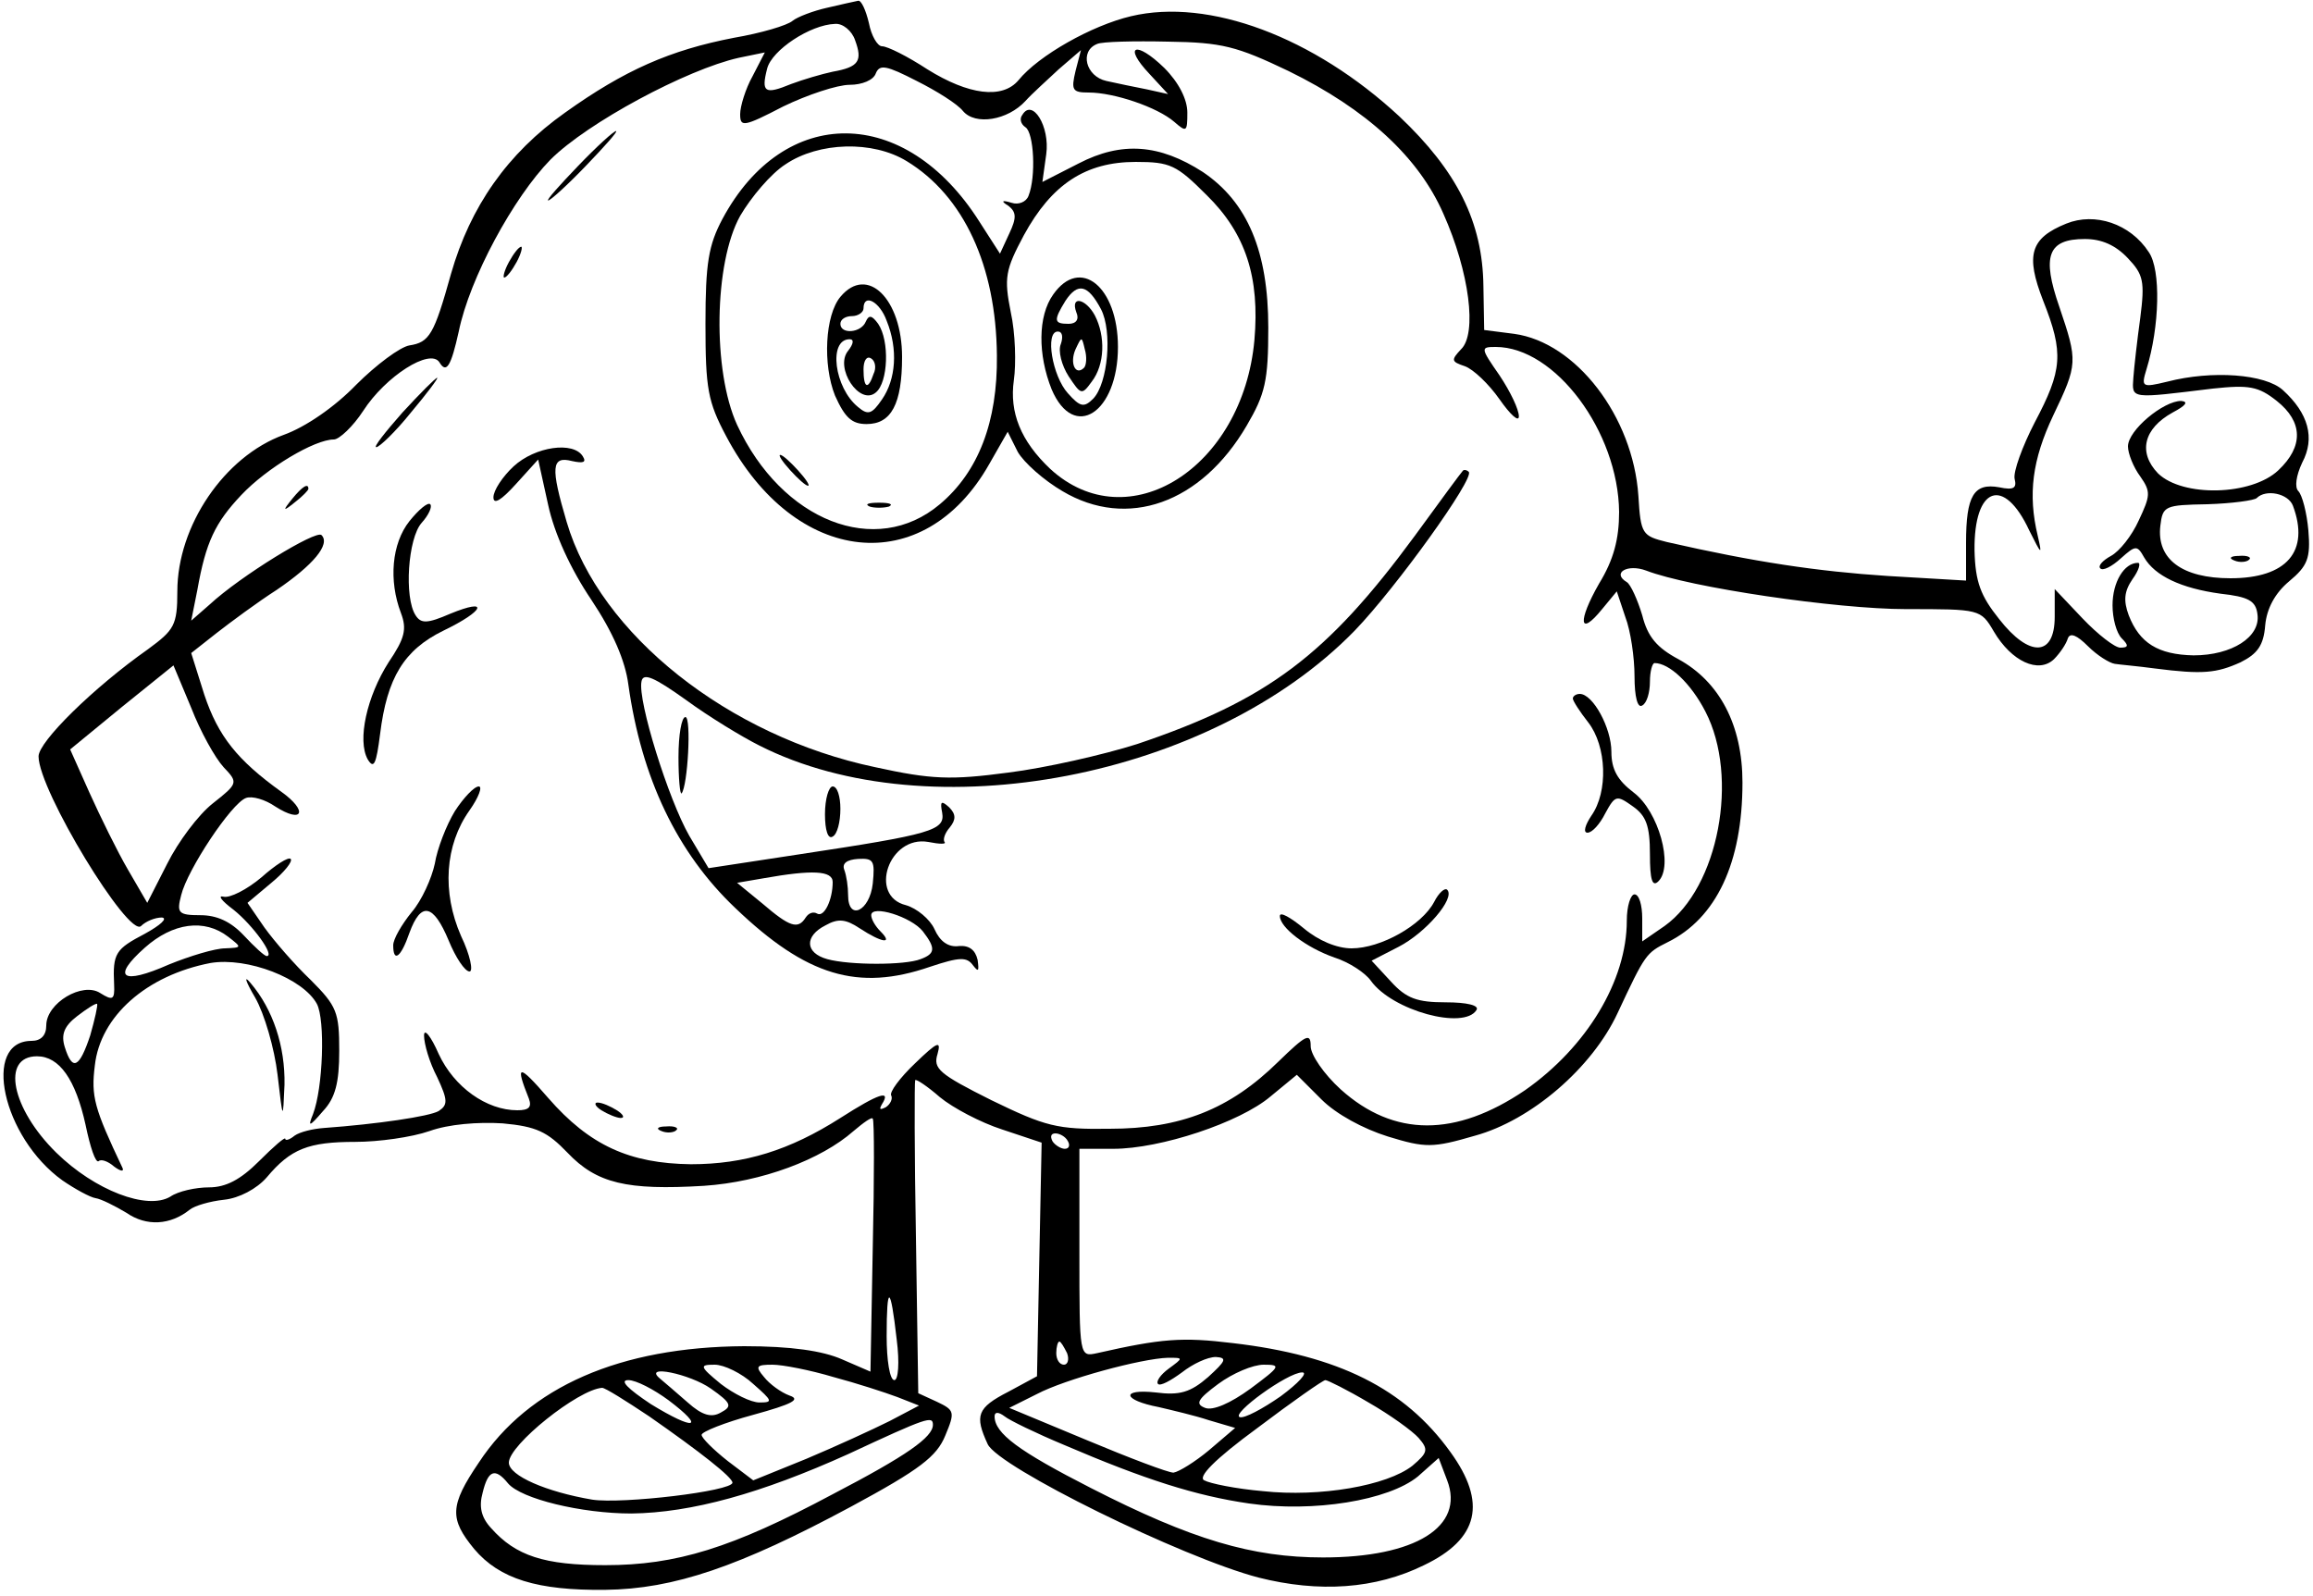 <?xml version="1.0" standalone="no"?>
<!DOCTYPE svg PUBLIC "-//W3C//DTD SVG 20010904//EN"
 "http://www.w3.org/TR/2001/REC-SVG-20010904/DTD/svg10.dtd">
<svg version="1.0" xmlns="http://www.w3.org/2000/svg"
 width="300pt" height="207pt" viewBox="0 0 300 207"
 preserveAspectRatio="xMidYMid meet">
<g transform="translate(0,207) scale(0.1,-0.1)"
fill="#000000" stroke="none">
<path d="M1073 2060 c-18 -4 -39 -12 -45 -17 -7 -6 -41 -16 -76 -22 -83 -16
-142 -42 -219 -97 -75 -53 -123 -122 -148 -209 -22 -79 -28 -89 -54 -93 -12
-2 -43 -25 -69 -51 -28 -29 -66 -55 -94 -65 -77 -28 -138 -118 -138 -203 0
-44 -4 -50 -38 -75 -71 -50 -142 -120 -142 -139 0 -44 117 -236 133 -220 6 6
18 11 27 11 8 -1 -2 -10 -22 -21 -38 -20 -42 -25 -40 -66 1 -20 -2 -21 -18
-11 -23 15 -70 -13 -70 -42 0 -13 -7 -20 -19 -20 -65 0 -38 -125 40 -181 16
-11 36 -22 43 -23 7 -1 25 -10 40 -19 26 -18 57 -16 82 4 6 5 26 11 45 13 19
2 42 14 55 29 31 37 54 46 115 46 30 0 73 6 96 14 25 9 63 12 95 10 44 -4 58
-11 84 -38 38 -40 77 -49 177 -43 75 5 152 34 194 71 13 11 24 19 25 16 2 -2
2 -77 0 -166 l-3 -162 -37 16 c-25 11 -66 17 -127 17 -160 -1 -279 -52 -344
-151 -38 -56 -38 -73 -6 -112 33 -39 82 -54 170 -53 89 1 174 30 319 108 89
48 111 65 122 92 13 31 12 33 -11 44 l-24 11 -3 201 c-2 110 -2 203 -1 205 1
2 16 -8 32 -22 17 -14 53 -33 81 -42 l51 -17 -3 -151 -3 -152 -37 -20 c-41
-21 -44 -31 -27 -68 14 -30 252 -147 351 -173 79 -20 152 -15 215 16 71 34 82
81 34 147 -59 82 -145 125 -282 141 -66 8 -92 6 -176 -13 -23 -5 -23 -5 -23
130 l0 135 44 0 c61 0 164 34 204 68 l34 28 32 -32 c19 -19 54 -38 86 -48 49
-15 58 -15 113 1 73 20 152 88 185 159 36 77 37 78 65 92 63 31 97 103 97 207
0 75 -30 131 -83 160 -28 15 -40 29 -47 57 -6 20 -15 40 -20 43 -20 12 1 24
25 15 57 -22 247 -50 337 -50 96 0 97 0 114 -29 23 -39 58 -55 78 -36 8 8 16
20 18 27 3 8 12 4 26 -10 12 -12 28 -22 35 -23 6 -1 30 -3 52 -6 62 -8 80 -6
111 8 22 11 30 22 32 48 2 22 13 42 31 57 24 20 28 30 25 66 -2 23 -8 46 -13
51 -5 5 -3 20 5 37 17 32 8 64 -25 94 -23 21 -92 26 -150 11 -33 -8 -34 -7
-27 16 17 55 19 129 3 152 -24 37 -70 52 -107 37 -47 -19 -53 -41 -30 -100 27
-68 25 -90 -11 -158 -16 -31 -28 -64 -26 -73 3 -12 -1 -15 -20 -11 -33 6 -43
-11 -43 -72 l0 -49 -102 6 c-91 6 -172 18 -286 44 -32 8 -34 10 -37 60 -7 103
-81 199 -161 210 l-39 5 -1 57 c-1 83 -34 149 -109 220 -111 103 -247 154
-348 130 -51 -12 -120 -51 -146 -83 -21 -25 -65 -19 -118 14 -26 17 -52 30
-59 30 -6 0 -14 14 -17 30 -4 17 -10 30 -14 29 -5 -1 -23 -5 -40 -9z m36 -42
c10 -27 5 -35 -29 -41 -14 -3 -38 -10 -54 -16 -34 -14 -39 -11 -31 20 6 24 56
57 88 58 10 1 22 -9 26 -21z m562 -40 c102 -50 169 -112 201 -185 34 -76 44
-156 23 -176 -13 -14 -13 -16 5 -22 11 -4 31 -23 45 -43 14 -20 25 -30 25 -22
0 9 -11 32 -25 53 -25 36 -25 37 -5 37 77 0 159 -110 160 -214 0 -35 -7 -62
-26 -93 -28 -49 -26 -70 4 -33 l19 23 11 -33 c7 -18 12 -53 12 -77 0 -27 4
-42 10 -38 6 3 10 17 10 31 0 13 3 24 6 24 19 0 47 -26 66 -63 44 -85 17 -228
-53 -278 l-29 -20 0 30 c0 17 -4 31 -10 31 -5 0 -10 -15 -10 -34 0 -78 -52
-164 -132 -220 -90 -61 -170 -61 -239 1 -22 20 -39 45 -39 56 0 18 -6 15 -42
-20 -63 -62 -127 -87 -219 -87 -68 -1 -83 3 -153 37 -68 34 -76 41 -70 60 5
18 0 16 -29 -12 -20 -19 -34 -38 -31 -42 2 -4 -1 -11 -7 -15 -8 -4 -9 -3 -5 4
12 19 -4 14 -54 -18 -66 -42 -124 -60 -194 -60 -79 1 -131 24 -185 86 -39 45
-43 44 -25 -1 4 -11 0 -15 -15 -15 -40 0 -82 30 -102 73 -10 23 -19 34 -19 24
0 -11 7 -35 17 -54 14 -30 14 -36 2 -44 -12 -7 -80 -17 -149 -22 -14 -1 -31
-5 -38 -10 -6 -5 -12 -7 -12 -4 0 3 -15 -10 -34 -29 -24 -24 -43 -34 -65 -34
-17 0 -40 -5 -50 -12 -30 -18 -98 8 -148 57 -58 57 -72 125 -25 125 29 0 50
-30 63 -89 6 -29 13 -50 17 -47 3 3 12 0 20 -7 8 -6 13 -7 11 -2 -37 78 -41
93 -36 133 7 64 67 117 150 133 48 8 120 -20 138 -53 11 -21 8 -109 -5 -143
-7 -17 -5 -17 13 4 16 17 21 37 21 78 0 50 -3 58 -37 92 -21 20 -47 50 -60 68
l-22 32 31 26 c17 14 28 28 25 31 -3 3 -20 -8 -38 -24 -19 -16 -41 -27 -49
-25 -8 2 -3 -5 13 -17 25 -20 54 -60 43 -60 -3 0 -16 12 -30 27 -17 18 -35 26
-56 26 -29 0 -31 3 -25 26 8 33 65 119 84 126 8 3 25 -2 38 -11 36 -23 43 -6
8 19 -57 41 -82 72 -100 126 l-17 54 33 26 c18 14 53 40 78 56 47 32 70 59 58
71 -7 7 -105 -53 -145 -90 l-24 -21 8 40 c11 62 23 87 57 123 33 35 95 72 120
72 7 0 25 17 38 37 29 45 87 82 99 63 9 -15 15 -5 25 40 14 69 71 174 119 223
48 48 177 117 244 132 l34 7 -16 -31 c-9 -16 -16 -39 -16 -49 0 -17 4 -17 56
10 31 15 70 28 86 28 16 0 31 6 34 15 5 12 14 10 53 -10 26 -13 53 -30 60 -39
16 -19 58 -12 81 13 8 9 28 27 43 41 l29 25 -7 -27 c-6 -25 -4 -28 17 -28 33
0 89 -19 111 -38 16 -14 17 -13 17 12 0 17 -11 39 -30 58 -37 36 -54 29 -19
-8 l24 -26 -27 6 c-16 3 -39 8 -53 11 -27 6 -35 39 -12 48 6 3 48 4 92 3 70
-1 89 -6 156 -38z m1089 -243 c20 -21 22 -30 16 -77 -4 -29 -8 -64 -9 -78 -2
-28 -4 -27 103 -14 47 5 59 3 83 -16 34 -27 35 -59 2 -90 -35 -33 -124 -35
-156 -4 -26 27 -19 58 19 79 17 9 21 14 11 15 -23 0 -69 -38 -69 -59 0 -9 7
-27 16 -39 14 -20 13 -25 -2 -57 -9 -20 -25 -40 -36 -46 -11 -6 -17 -13 -14
-16 3 -4 15 2 27 13 19 17 21 17 30 1 14 -24 48 -40 99 -47 36 -4 46 -9 48
-27 4 -29 -33 -53 -83 -53 -46 1 -70 16 -84 52 -7 19 -6 31 5 47 8 11 11 21 7
21 -18 0 -33 -25 -33 -55 0 -17 5 -36 12 -43 9 -9 9 -12 -2 -12 -7 0 -29 17
-49 38 l-36 38 0 -36 c0 -52 -33 -53 -72 -3 -24 30 -31 48 -32 89 -1 83 38 97
71 26 16 -32 17 -33 11 -7 -13 54 -7 99 20 156 32 67 32 70 8 141 -23 66 -15
88 33 88 22 0 40 -8 56 -25z m214 -321 c22 -59 -8 -94 -81 -94 -63 0 -96 25
-91 68 3 26 6 27 61 28 32 1 61 5 64 8 12 12 41 6 47 -10z m-2684 -339 c19
-20 19 -21 -14 -47 -19 -15 -45 -50 -59 -78 l-26 -51 -25 43 c-14 24 -36 69
-50 100 l-25 56 67 55 67 54 23 -55 c12 -31 31 -65 42 -77z m6 -220 c18 -14
18 -14 -4 -15 -13 0 -46 -10 -73 -21 -61 -27 -75 -17 -31 22 36 32 77 38 108
14z m-179 -128 c-14 -42 -23 -47 -33 -15 -5 16 -1 27 16 40 13 10 24 17 26 16
1 -2 -3 -20 -9 -41z m1268 -137 c3 -5 2 -10 -4 -10 -5 0 -13 5 -16 10 -3 6 -2
10 4 10 5 0 13 -4 16 -10z m-222 -257 c4 -31 2 -53 -3 -53 -6 0 -10 26 -10 57
0 68 5 67 13 -4z m221 -18 c3 -8 1 -15 -4 -15 -6 0 -10 7 -10 15 0 8 2 15 4
15 2 0 6 -7 10 -15z m132 -20 c-11 -8 -17 -17 -14 -20 3 -3 16 4 31 15 14 11
33 20 44 20 15 -1 13 -5 -10 -26 -23 -20 -37 -24 -68 -20 -46 5 -43 -10 4 -19
17 -4 47 -11 65 -17 l34 -10 -34 -29 c-18 -15 -39 -28 -46 -29 -7 0 -57 19
-112 42 l-101 42 36 18 c36 19 135 46 170 47 20 0 20 0 1 -14z m-539 -20 c25
-22 26 -24 8 -24 -11 0 -33 11 -50 24 -28 23 -28 25 -8 25 12 0 35 -11 50 -25z
m104 9 c30 -8 67 -20 83 -26 l28 -11 -38 -20 c-22 -11 -70 -33 -108 -49 l-69
-28 -33 25 c-19 15 -34 30 -34 34 0 4 30 16 67 26 51 14 62 20 47 25 -11 4
-26 15 -33 24 -12 14 -10 16 11 16 13 0 49 -7 79 -16z m541 -15 c-26 -19 -49
-29 -59 -25 -13 5 -10 11 17 31 19 14 45 25 59 25 23 0 22 -2 -17 -31z m-700
0 c27 -19 28 -23 13 -31 -12 -7 -24 -4 -43 13 -15 13 -31 27 -36 31 -23 19 39
6 66 -13z m739 -10 c-23 -16 -47 -29 -53 -27 -12 4 62 58 81 58 8 0 -5 -14
-28 -31z m-794 -5 c49 -37 34 -40 -23 -5 -30 20 -41 31 -29 31 10 0 33 -12 52
-26z m908 -3 c28 -16 57 -37 65 -46 13 -15 12 -19 -8 -36 -33 -26 -120 -41
-194 -33 -35 3 -69 10 -76 14 -9 4 13 27 69 68 45 34 85 62 88 62 3 0 29 -13
56 -29z m-933 -18 c66 -46 108 -79 108 -86 0 -11 -143 -28 -182 -22 -59 10
-108 31 -108 48 0 23 90 95 121 97 4 0 31 -17 61 -37z m538 -37 c105 -45 171
-66 240 -76 84 -12 181 4 219 35 l27 24 11 -29 c23 -60 -41 -100 -161 -100
-92 0 -170 23 -301 90 -94 48 -125 71 -125 93 0 6 5 6 13 0 6 -5 41 -22 77
-37z m-170 26 c0 -16 -34 -40 -130 -90 -131 -70 -203 -92 -295 -92 -79 0 -116
12 -148 48 -13 14 -16 28 -11 46 7 29 16 33 33 12 17 -20 95 -39 160 -39 78 1
168 26 281 77 103 48 110 50 110 38z"/>
<path d="M1326 1921 c-4 -5 -2 -12 4 -16 11 -7 14 -64 4 -89 -3 -8 -13 -12
-22 -9 -13 4 -14 2 -4 -4 10 -8 11 -15 1 -36 l-12 -26 -27 42 c-96 151 -253
152 -333 3 -18 -34 -22 -57 -22 -136 0 -84 3 -101 27 -146 89 -168 256 -186
341 -36 l24 42 13 -26 c8 -14 34 -37 58 -51 84 -50 180 -16 239 85 24 41 28
58 28 127 0 99 -27 163 -85 202 -56 36 -105 40 -161 11 l-47 -24 5 36 c5 36
-18 73 -31 51z m-150 -60 c74 -45 116 -136 117 -252 1 -86 -24 -151 -74 -193
-83 -70 -205 -22 -263 103 -32 70 -30 210 4 271 14 24 40 55 59 67 43 29 113
31 157 4z m389 -44 c51 -50 69 -107 62 -188 -15 -166 -164 -260 -265 -167 -38
36 -53 73 -47 115 3 21 2 61 -4 88 -9 45 -7 55 17 100 36 66 80 95 145 95 45
0 53 -4 92 -43z"/>
<path d="M1090 1685 c-20 -24 -23 -88 -7 -128 13 -29 22 -37 41 -37 32 0 46
26 46 87 0 75 -45 120 -80 78z m60 -31 c15 -37 12 -76 -6 -102 -13 -19 -18
-21 -31 -10 -31 25 -39 88 -11 88 6 0 5 -6 -2 -15 -18 -22 15 -72 36 -54 16
13 18 67 3 89 -8 11 -12 12 -16 3 -6 -15 -33 -17 -33 -3 0 6 7 10 15 10 8 0
15 5 15 10 0 20 21 9 30 -16z m-17 -69 c-7 -21 -13 -19 -13 6 0 11 4 18 10 14
5 -3 7 -12 3 -20z"/>
<path d="M1025 1460 c10 -11 20 -20 23 -20 3 0 -3 9 -13 20 -10 11 -20 20 -23
20 -3 0 3 -9 13 -20z"/>
<path d="M1128 1413 c6 -2 18 -2 25 0 6 3 1 5 -13 5 -14 0 -19 -2 -12 -5z"/>
<path d="M1366 1688 c-20 -28 -20 -78 -2 -123 29 -68 86 -30 86 55 0 78 -49
118 -84 68z m62 -19 c15 -29 9 -96 -10 -116 -12 -12 -17 -11 -33 7 -20 22 -30
80 -13 80 6 0 7 -7 4 -16 -4 -9 1 -28 10 -42 16 -24 17 -25 30 -7 17 22 18 59
4 86 -12 22 -32 26 -24 4 4 -9 0 -15 -10 -15 -19 0 -20 4 -4 30 16 24 29 21
46 -11z m-22 -76 c-11 -11 -19 6 -11 24 8 17 8 17 12 0 3 -10 2 -21 -1 -24z"/>
<path d="M750 1855 c-24 -25 -42 -45 -39 -45 3 0 25 20 49 45 24 25 42 45 39
45 -3 0 -25 -20 -49 -45z"/>
<path d="M660 1730 c-6 -11 -8 -20 -6 -20 3 0 10 9 16 20 6 11 8 20 6 20 -3 0
-10 -9 -16 -20z"/>
<path d="M522 1535 c-22 -25 -38 -45 -34 -45 4 0 25 20 45 45 21 25 36 45 34
45 -2 0 -22 -20 -45 -45z"/>
<path d="M666 1465 c-14 -13 -26 -31 -26 -40 0 -10 10 -4 29 17 l29 32 13 -59
c8 -37 29 -83 56 -123 28 -42 44 -79 48 -110 17 -121 63 -218 139 -290 92 -88
159 -108 252 -76 39 13 48 13 56 2 7 -9 8 -8 6 7 -3 13 -11 19 -24 18 -14 -2
-25 6 -32 22 -6 13 -23 27 -37 31 -49 12 -22 91 29 82 15 -3 24 -3 21 0 -2 3
0 11 7 19 8 10 8 17 -1 26 -10 9 -12 8 -9 -7 4 -23 -13 -28 -185 -54 l-118
-18 -25 42 c-27 47 -67 175 -62 200 2 12 16 6 58 -24 30 -22 73 -48 95 -59
221 -112 586 -42 772 149 54 56 156 198 148 206 -3 3 -7 3 -8 1 -2 -2 -30 -40
-62 -84 -114 -155 -191 -213 -360 -270 -44 -14 -119 -31 -167 -37 -75 -10
-100 -9 -173 7 -190 40 -357 172 -400 318 -21 71 -20 86 7 79 14 -3 19 -2 14
6 -12 20 -62 13 -90 -13z m466 -541 c-4 -36 -32 -49 -32 -15 0 11 -2 25 -5 33
-3 8 3 13 18 14 20 1 22 -2 19 -32z m-52 2 c0 -23 -11 -46 -20 -41 -5 3 -11 1
-15 -5 -10 -16 -21 -12 -56 18 l-33 27 35 6 c62 11 89 10 89 -5z m117 -64 c17
-22 16 -29 -3 -36 -20 -8 -92 -8 -121 0 -29 8 -30 30 -2 44 16 9 26 8 44 -4
29 -19 44 -21 27 -4 -7 7 -12 16 -12 21 0 14 52 -2 67 -21z"/>
<path d="M379 1423 c-13 -16 -12 -17 4 -4 9 7 17 15 17 17 0 8 -8 3 -21 -13z"/>
<path d="M531 1394 c-23 -29 -27 -77 -11 -119 8 -21 5 -33 -16 -64 -28 -44
-41 -101 -27 -126 8 -13 11 -6 16 33 9 73 31 109 82 134 54 26 60 43 9 22 -30
-13 -38 -13 -45 -2 -15 23 -10 100 8 120 9 10 14 21 11 24 -3 3 -15 -7 -27
-22z"/>
<path d="M2040 1164 c0 -3 9 -17 20 -31 24 -31 26 -90 4 -121 -8 -12 -11 -22
-5 -22 6 0 16 11 23 25 13 24 15 24 36 9 17 -12 22 -25 22 -62 0 -33 3 -43 11
-35 20 20 0 91 -32 115 -21 16 -29 30 -29 53 0 31 -24 75 -41 75 -5 0 -9 -3
-9 -6z"/>
<path d="M880 1088 c0 -28 2 -49 4 -47 8 9 13 99 5 99 -5 0 -9 -23 -9 -52z"/>
<path d="M590 1018 c-11 -18 -23 -49 -26 -68 -4 -19 -17 -48 -30 -63 -13 -16
-24 -35 -24 -43 0 -23 10 -16 21 16 15 41 31 38 51 -10 9 -22 21 -40 27 -40 5
0 1 21 -11 46 -25 57 -21 118 11 163 12 17 17 31 12 31 -6 0 -20 -15 -31 -32z"/>
<path d="M1070 1014 c0 -21 4 -33 10 -29 6 3 10 19 10 36 0 16 -4 29 -10 29
-5 0 -10 -16 -10 -36z"/>
<path d="M1860 900 c-16 -30 -69 -60 -107 -60 -19 0 -43 10 -62 26 -17 14 -31
22 -31 16 0 -15 34 -41 71 -54 19 -6 40 -20 47 -30 28 -39 121 -64 137 -38 4
6 -12 10 -40 10 -37 0 -51 5 -71 27 l-25 27 35 18 c35 18 74 63 63 74 -3 3
-11 -4 -17 -16z"/>
<path d="M331 776 c12 -21 25 -66 29 -100 7 -60 7 -60 9 -13 1 50 -15 98 -44
132 -9 11 -7 3 6 -19z"/>
<path d="M780 630 c8 -5 20 -10 25 -10 6 0 3 5 -5 10 -8 5 -19 10 -25 10 -5 0
-3 -5 5 -10z"/>
<path d="M858 603 c7 -3 16 -2 19 1 4 3 -2 6 -13 5 -11 0 -14 -3 -6 -6z"/>
<path d="M2898 1343 c7 -3 16 -2 19 1 4 3 -2 6 -13 5 -11 0 -14 -3 -6 -6z"/>
</g>
</svg>
